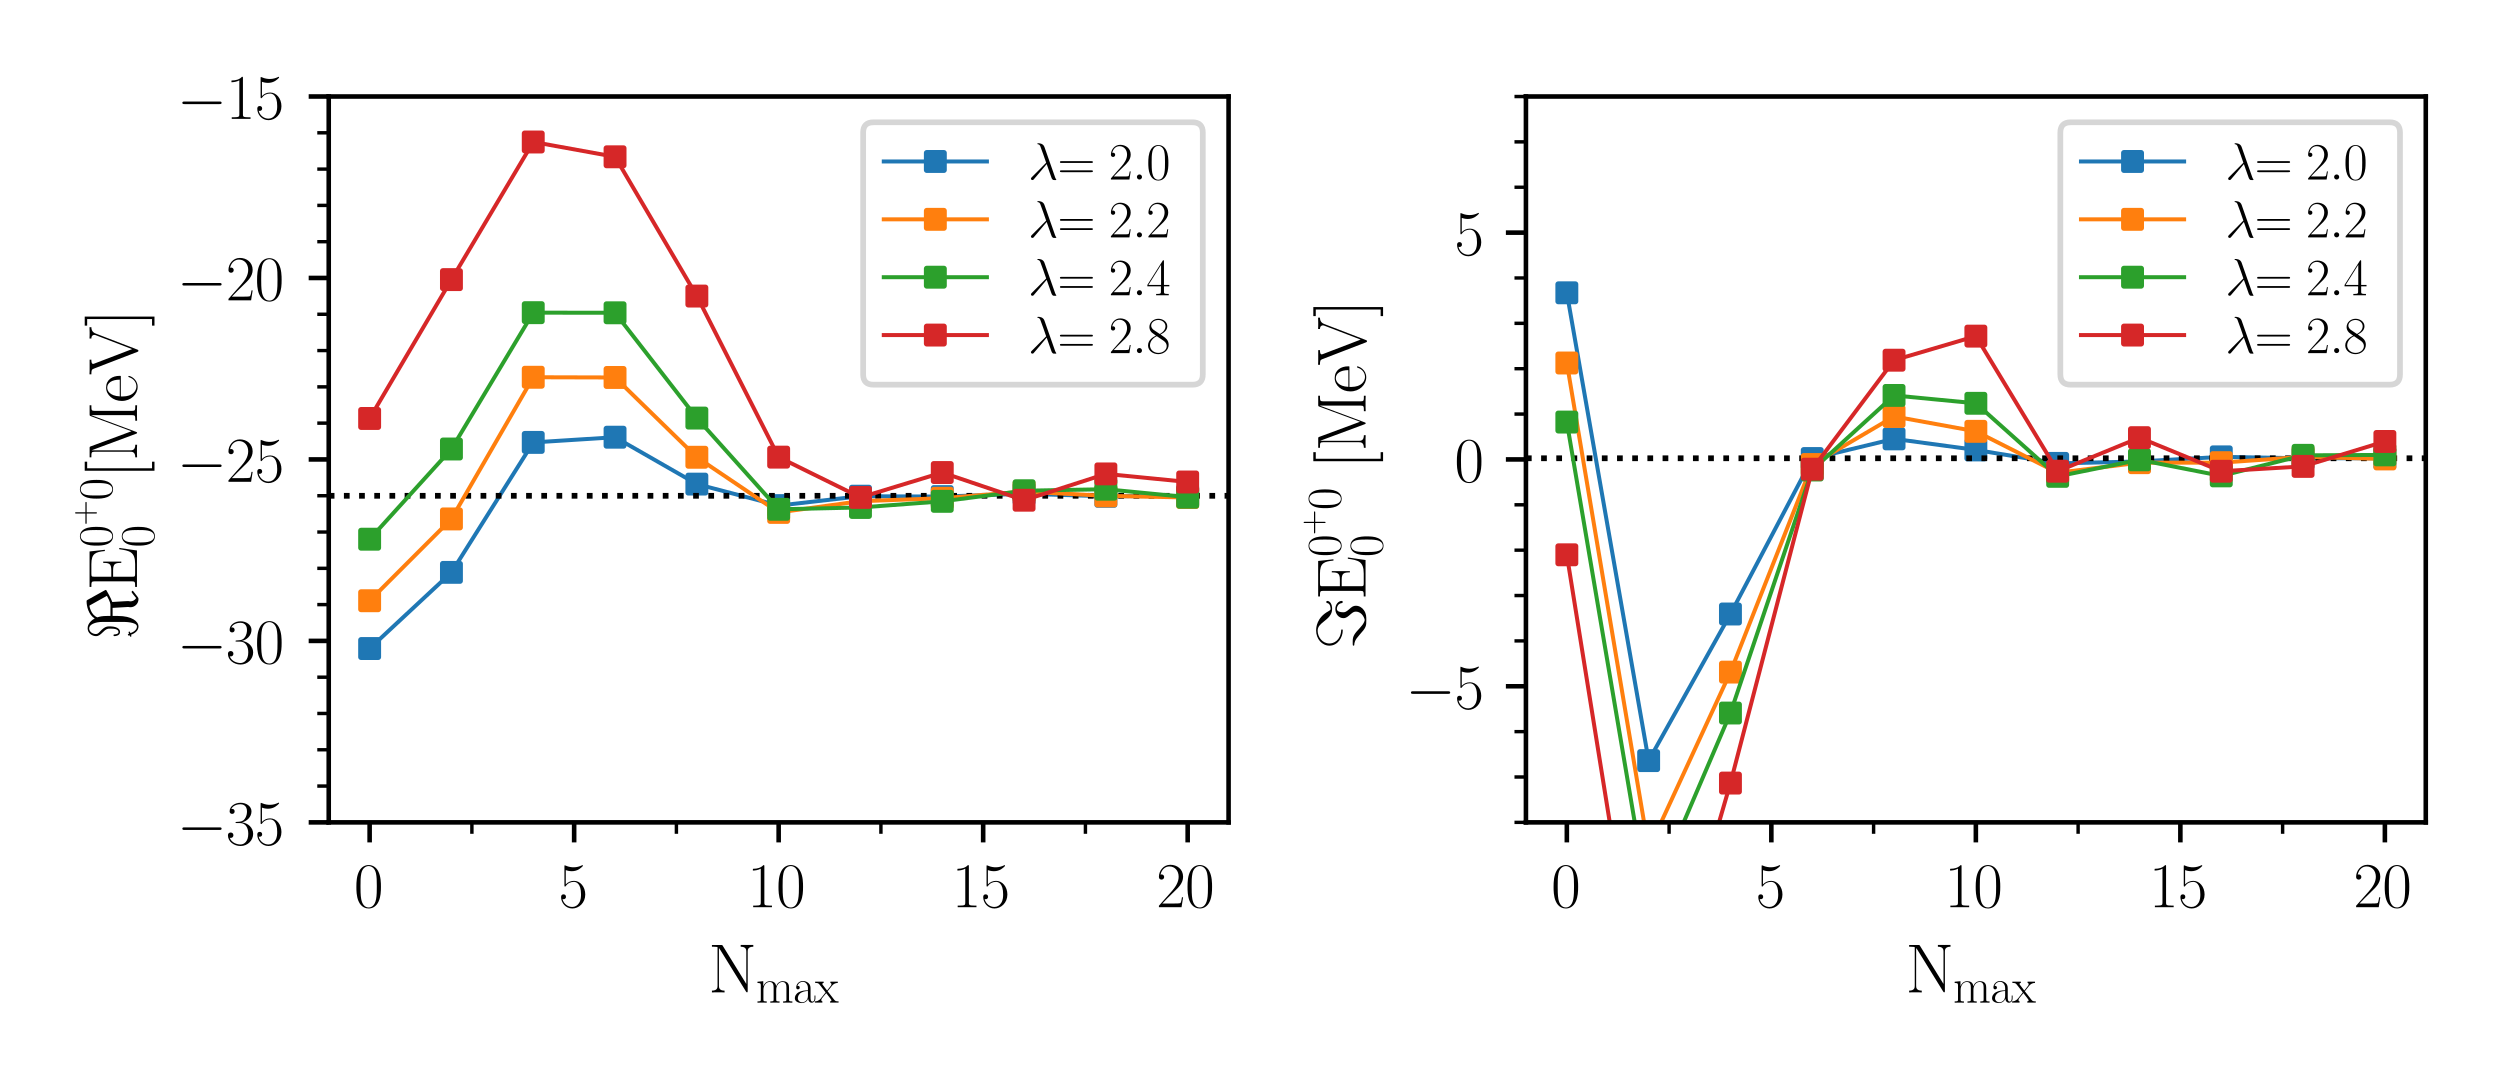 <?xml version="1.0" encoding="utf-8" standalone="no"?>
<!DOCTYPE svg PUBLIC "-//W3C//DTD SVG 1.1//EN"
  "http://www.w3.org/Graphics/SVG/1.1/DTD/svg11.dtd">
<svg xmlns:xlink="http://www.w3.org/1999/xlink" width="436.32pt" height="188.64pt" viewBox="0 0 436.32 188.64" xmlns="http://www.w3.org/2000/svg" version="1.1">
 <defs>
  <style type="text/css">*{stroke-linejoin: round; stroke-linecap: butt}</style>
 </defs>
 <g id="figure_1">
  <g id="patch_1">
   <path d="M 0 188.64 
L 436.32 188.64 
L 436.32 0 
L 0 0 
z
" style="fill: #ffffff"/>
  </g>
  <g id="axes_1">
   <g id="patch_2">
    <path d="M 57.373 143.525 
L 214.422 143.525 
L 214.422 16.845 
L 57.373 16.845 
z
" style="fill: #ffffff"/>
   </g>
   <g id="matplotlib.axis_1">
    <g id="xtick_1">
     <g id="line2d_1">
      <defs>
       <path id="m070f3ebbb5" d="M 0 0 
L 0 3.5 
" style="stroke: #000000; stroke-width: 0.8"/>
      </defs>
      <g>
       <use xlink:href="#m070f3ebbb5" x="64.512" y="143.525" style="stroke: #000000; stroke-width: 0.8"/>
      </g>
     </g>
     <g id="text_1">
      <!-- $\mathdefault{0}$ -->
      <g transform="translate(61.772 158.333) scale(0.11 -0.11)">
       <defs>
        <path id="CMR17-30" d="M 2688 2025 
C 2688 2416 2682 3080 2413 3591 
C 2176 4039 1798 4198 1466 4198 
C 1158 4198 768 4058 525 3597 
C 269 3118 243 2524 243 2025 
C 243 1661 250 1106 448 619 
C 723 -39 1216 -128 1466 -128 
C 1760 -128 2208 -7 2470 600 
C 2662 1042 2688 1559 2688 2025 
z
M 1466 -26 
C 1056 -26 813 325 723 812 
C 653 1188 653 1738 653 2096 
C 653 2588 653 2997 736 3387 
C 858 3929 1216 4096 1466 4096 
C 1728 4096 2067 3923 2189 3400 
C 2272 3036 2278 2607 2278 2096 
C 2278 1680 2278 1169 2202 792 
C 2067 95 1690 -26 1466 -26 
z
" transform="scale(0.016)"/>
       </defs>
       <use xlink:href="#CMR17-30" transform="scale(0.996)"/>
      </g>
     </g>
    </g>
    <g id="xtick_2">
     <g id="line2d_2">
      <g>
       <use xlink:href="#m070f3ebbb5" x="100.205" y="143.525" style="stroke: #000000; stroke-width: 0.8"/>
      </g>
     </g>
     <g id="text_2">
      <!-- $\mathdefault{5}$ -->
      <g transform="translate(97.465 158.333) scale(0.11 -0.11)">
       <defs>
        <path id="CMR17-35" d="M 730 3692 
C 794 3666 1056 3584 1325 3584 
C 1920 3584 2246 3911 2432 4100 
C 2432 4157 2432 4192 2394 4192 
C 2387 4192 2374 4192 2323 4163 
C 2099 4058 1837 3973 1517 3973 
C 1325 3973 1037 3999 723 4139 
C 653 4171 640 4171 634 4171 
C 602 4171 595 4164 595 4037 
L 595 2203 
C 595 2089 595 2057 659 2057 
C 691 2057 704 2070 736 2114 
C 941 2401 1222 2522 1542 2522 
C 1766 2522 2246 2382 2246 1289 
C 2246 1085 2246 715 2054 421 
C 1894 159 1645 25 1370 25 
C 947 25 518 320 403 814 
C 429 807 480 795 506 795 
C 589 795 749 840 749 1038 
C 749 1210 627 1280 506 1280 
C 358 1280 262 1190 262 1011 
C 262 454 704 -128 1382 -128 
C 2042 -128 2669 440 2669 1264 
C 2669 2030 2170 2624 1549 2624 
C 1222 2624 947 2503 730 2274 
L 730 3692 
z
" transform="scale(0.016)"/>
       </defs>
       <use xlink:href="#CMR17-35" transform="scale(0.996)"/>
      </g>
     </g>
    </g>
    <g id="xtick_3">
     <g id="line2d_3">
      <g>
       <use xlink:href="#m070f3ebbb5" x="135.897" y="143.525" style="stroke: #000000; stroke-width: 0.8"/>
      </g>
     </g>
     <g id="text_3">
      <!-- $\mathdefault{10}$ -->
      <g transform="translate(130.418 158.333) scale(0.11 -0.11)">
       <defs>
        <path id="CMR17-31" d="M 1702 4058 
C 1702 4192 1696 4192 1606 4192 
C 1357 3916 979 3827 621 3827 
C 602 3827 570 3827 563 3808 
C 557 3795 557 3782 557 3648 
C 755 3648 1088 3686 1344 3839 
L 1344 461 
C 1344 236 1331 160 781 160 
L 589 160 
L 589 0 
C 896 0 1216 0 1523 0 
C 1830 0 2150 0 2458 0 
L 2458 160 
L 2266 160 
C 1715 160 1702 230 1702 458 
L 1702 4058 
z
" transform="scale(0.016)"/>
       </defs>
       <use xlink:href="#CMR17-31" transform="scale(0.996)"/>
       <use xlink:href="#CMR17-30" transform="translate(45.69 0) scale(0.996)"/>
      </g>
     </g>
    </g>
    <g id="xtick_4">
     <g id="line2d_4">
      <g>
       <use xlink:href="#m070f3ebbb5" x="171.59" y="143.525" style="stroke: #000000; stroke-width: 0.8"/>
      </g>
     </g>
     <g id="text_4">
      <!-- $\mathdefault{15}$ -->
      <g transform="translate(166.111 158.333) scale(0.11 -0.11)">
       <use xlink:href="#CMR17-31" transform="scale(0.996)"/>
       <use xlink:href="#CMR17-35" transform="translate(45.69 0) scale(0.996)"/>
      </g>
     </g>
    </g>
    <g id="xtick_5">
     <g id="line2d_5">
      <g>
       <use xlink:href="#m070f3ebbb5" x="207.283" y="143.525" style="stroke: #000000; stroke-width: 0.8"/>
      </g>
     </g>
     <g id="text_5">
      <!-- $\mathdefault{20}$ -->
      <g transform="translate(201.804 158.333) scale(0.11 -0.11)">
       <defs>
        <path id="CMR17-32" d="M 2669 989 
L 2554 989 
C 2490 536 2438 459 2413 420 
C 2381 369 1920 369 1830 369 
L 602 369 
C 832 619 1280 1072 1824 1597 
C 2214 1967 2669 2402 2669 3035 
C 2669 3790 2067 4224 1395 4224 
C 691 4224 262 3604 262 3030 
C 262 2780 448 2748 525 2748 
C 589 2748 781 2787 781 3010 
C 781 3207 614 3264 525 3264 
C 486 3264 448 3258 422 3245 
C 544 3790 915 4058 1306 4058 
C 1862 4058 2227 3617 2227 3035 
C 2227 2479 1901 2000 1536 1584 
L 262 146 
L 262 0 
L 2515 0 
L 2669 989 
z
" transform="scale(0.016)"/>
       </defs>
       <use xlink:href="#CMR17-32" transform="scale(0.996)"/>
       <use xlink:href="#CMR17-30" transform="translate(45.69 0) scale(0.996)"/>
      </g>
     </g>
    </g>
    <g id="xtick_6">
     <g id="line2d_6">
      <defs>
       <path id="m661b214cdd" d="M 0 0 
L 0 2 
" style="stroke: #000000; stroke-width: 0.6"/>
      </defs>
      <g>
       <use xlink:href="#m661b214cdd" x="82.358" y="143.525" style="stroke: #000000; stroke-width: 0.6"/>
      </g>
     </g>
    </g>
    <g id="xtick_7">
     <g id="line2d_7">
      <g>
       <use xlink:href="#m661b214cdd" x="118.051" y="143.525" style="stroke: #000000; stroke-width: 0.6"/>
      </g>
     </g>
    </g>
    <g id="xtick_8">
     <g id="line2d_8">
      <g>
       <use xlink:href="#m661b214cdd" x="153.744" y="143.525" style="stroke: #000000; stroke-width: 0.6"/>
      </g>
     </g>
    </g>
    <g id="xtick_9">
     <g id="line2d_9">
      <g>
       <use xlink:href="#m661b214cdd" x="189.437" y="143.525" style="stroke: #000000; stroke-width: 0.6"/>
      </g>
     </g>
    </g>
    <g id="text_6">
     <!-- $\mathrm{ N_{max}}$ -->
     <g transform="translate(123.629 173.185) scale(0.12 -0.12)">
      <defs>
       <path id="CMR17-4e" d="M 1312 4250 
C 1267 4320 1261 4320 1139 4320 
L 326 4320 
L 326 4160 
L 448 4160 
C 704 4160 819 4129 838 4122 
L 838 610 
C 838 451 838 153 326 153 
L 326 -13 
C 474 0 742 0 902 0 
C 1062 0 1331 0 1478 -13 
L 1478 153 
C 966 153 966 451 966 610 
L 966 4033 
C 1011 3995 1011 3982 1056 3919 
L 3430 76 
C 3475 0 3494 0 3526 0 
C 3590 0 3590 19 3590 139 
L 3590 3705 
C 3590 3863 3590 4160 4102 4160 
L 4102 4326 
C 3955 4320 3686 4320 3526 4320 
C 3366 4320 3098 4320 2950 4326 
L 2950 4160 
C 3462 4160 3462 3862 3462 3703 
L 3462 763 
L 1312 4250 
z
" transform="scale(0.016)"/>
       <path id="CMR17-6d" d="M 4326 1933 
C 4326 2252 4269 2790 3507 2790 
C 3072 2790 2771 2496 2656 2151 
L 2650 2151 
C 2573 2676 2195 2790 1837 2790 
C 1331 2790 1069 2400 973 2144 
L 966 2144 
L 966 2790 
L 211 2720 
L 211 2554 
C 589 2554 646 2515 646 2208 
L 646 428 
C 646 184 621 153 211 153 
L 211 -13 
C 365 0 646 0 813 0 
C 979 0 1267 0 1421 -13 
L 1421 153 
C 1011 153 986 178 986 428 
L 986 1658 
C 986 2247 1344 2688 1792 2688 
C 2266 2688 2317 2266 2317 1958 
L 2317 428 
C 2317 184 2291 153 1882 153 
L 1882 -13 
C 2035 0 2317 0 2483 0 
C 2650 0 2938 0 3091 -13 
L 3091 153 
C 2682 153 2656 178 2656 428 
L 2656 1658 
C 2656 2247 3014 2688 3462 2688 
C 3936 2688 3987 2266 3987 1958 
L 3987 428 
C 3987 184 3962 153 3552 153 
L 3552 -13 
C 3706 0 3987 0 4154 0 
C 4320 0 4608 0 4762 -13 
L 4762 153 
C 4352 153 4326 178 4326 428 
L 4326 1933 
z
" transform="scale(0.016)"/>
       <path id="CMR17-61" d="M 2304 1653 
C 2304 2072 2304 2294 2035 2543 
C 1798 2752 1523 2816 1306 2816 
C 800 2816 435 2407 435 1971 
C 435 1728 627 1728 666 1728 
C 749 1728 896 1778 896 1954 
C 896 2112 774 2181 666 2181 
C 640 2181 608 2174 589 2168 
C 723 2592 1069 2714 1293 2714 
C 1613 2714 1965 2429 1965 1885 
L 1965 1600 
C 1587 1600 1133 1549 774 1357 
C 371 1133 256 813 256 570 
C 256 77 832 -64 1171 -64 
C 1523 -64 1850 139 1990 511 
C 2003 233 2182 -18 2464 -18 
C 2598 -18 2938 70 2938 567 
L 2938 920 
L 2822 920 
L 2822 562 
C 2822 178 2650 128 2566 128 
C 2304 128 2304 458 2304 738 
L 2304 1653 
z
M 1965 870 
C 1965 317 1568 38 1216 38 
C 896 38 646 275 646 570 
C 646 761 730 1100 1101 1305 
C 1408 1478 1760 1504 1965 1504 
L 1965 870 
z
" transform="scale(0.016)"/>
       <path id="CMR17-78" d="M 1664 1477 
C 1856 1726 2074 2006 2253 2216 
C 2464 2458 2707 2560 2989 2560 
L 2989 2726 
C 2880 2726 2656 2726 2541 2726 
C 2368 2726 2170 2726 2022 2732 
L 2022 2566 
C 2112 2553 2163 2489 2163 2400 
C 2163 2285 2099 2215 2067 2171 
L 1594 1573 
L 1030 2306 
C 973 2376 973 2388 973 2420 
C 973 2497 1037 2560 1146 2560 
L 1146 2732 
C 992 2726 717 2726 557 2726 
C 384 2726 179 2726 38 2732 
L 38 2560 
C 384 2560 461 2534 614 2343 
L 1350 1395 
C 1363 1382 1395 1344 1395 1325 
C 1395 1299 838 619 768 530 
C 480 185 179 160 6 160 
L 6 0 
C 115 0 339 0 454 0 
C 582 0 864 0 979 -6 
L 979 160 
C 941 166 838 179 838 325 
C 838 440 890 510 947 586 
L 1478 1236 
L 2035 512 
C 2086 442 2163 346 2163 301 
C 2163 211 2086 160 1984 160 
L 1984 -6 
C 2138 0 2413 0 2573 0 
C 2746 0 2950 0 3091 -6 
L 3091 160 
C 2771 160 2675 172 2522 370 
L 1664 1477 
z
" transform="scale(0.016)"/>
      </defs>
      <use xlink:href="#CMR17-4e" transform="scale(0.996)"/>
      <use xlink:href="#CMR17-6d" transform="translate(69.072 -14.944) scale(0.697)"/>
      <use xlink:href="#CMR17-61" transform="translate(122.916 -14.944) scale(0.697)"/>
      <use xlink:href="#CMR17-78" transform="translate(154.899 -14.944) scale(0.697)"/>
     </g>
    </g>
   </g>
   <g id="matplotlib.axis_2">
    <g id="ytick_1">
     <g id="line2d_10">
      <defs>
       <path id="md65570c447" d="M 0 0 
L -3.5 0 
" style="stroke: #000000; stroke-width: 0.8"/>
      </defs>
      <g>
       <use xlink:href="#md65570c447" x="57.373" y="143.525" style="stroke: #000000; stroke-width: 0.8"/>
      </g>
     </g>
     <g id="text_7">
      <!-- $\mathdefault{−35}$ -->
      <g transform="translate(30.891 147.429) scale(0.11 -0.11)">
       <defs>
        <path id="CMSY10-0" d="M 4218 1472 
C 4326 1472 4442 1472 4442 1600 
C 4442 1728 4326 1728 4218 1728 
L 755 1728 
C 646 1728 531 1728 531 1600 
C 531 1472 646 1472 755 1472 
L 4218 1472 
z
" transform="scale(0.016)"/>
        <path id="CMR17-33" d="M 1414 2157 
C 1984 2157 2234 1662 2234 1090 
C 2234 320 1824 25 1453 25 
C 1114 25 563 194 390 693 
C 422 680 454 680 486 680 
C 640 680 755 782 755 948 
C 755 1133 614 1216 486 1216 
C 378 1216 211 1165 211 926 
C 211 335 787 -128 1466 -128 
C 2176 -128 2720 430 2720 1085 
C 2720 1707 2208 2157 1600 2227 
C 2086 2328 2554 2756 2554 3329 
C 2554 3820 2048 4179 1472 4179 
C 890 4179 378 3829 378 3329 
C 378 3110 544 3072 627 3072 
C 762 3072 877 3155 877 3321 
C 877 3486 762 3569 627 3569 
C 602 3569 570 3569 544 3557 
C 730 3959 1235 4032 1459 4032 
C 1683 4032 2106 3925 2106 3320 
C 2106 3143 2080 2828 1862 2550 
C 1670 2304 1453 2304 1242 2284 
C 1210 2284 1062 2269 1037 2269 
C 992 2263 966 2257 966 2208 
C 966 2163 973 2157 1101 2157 
L 1414 2157 
z
" transform="scale(0.016)"/>
       </defs>
       <use xlink:href="#CMSY10-0" transform="scale(0.996)"/>
       <use xlink:href="#CMR17-33" transform="translate(77.487 0) scale(0.996)"/>
       <use xlink:href="#CMR17-35" transform="translate(123.178 0) scale(0.996)"/>
      </g>
     </g>
    </g>
    <g id="ytick_2">
     <g id="line2d_11">
      <g>
       <use xlink:href="#md65570c447" x="57.373" y="111.855" style="stroke: #000000; stroke-width: 0.8"/>
      </g>
     </g>
     <g id="text_8">
      <!-- $\mathdefault{−30}$ -->
      <g transform="translate(30.891 115.759) scale(0.11 -0.11)">
       <use xlink:href="#CMSY10-0" transform="scale(0.996)"/>
       <use xlink:href="#CMR17-33" transform="translate(77.487 0) scale(0.996)"/>
       <use xlink:href="#CMR17-30" transform="translate(123.178 0) scale(0.996)"/>
      </g>
     </g>
    </g>
    <g id="ytick_3">
     <g id="line2d_12">
      <g>
       <use xlink:href="#md65570c447" x="57.373" y="80.185" style="stroke: #000000; stroke-width: 0.8"/>
      </g>
     </g>
     <g id="text_9">
      <!-- $\mathdefault{−25}$ -->
      <g transform="translate(30.891 84.089) scale(0.11 -0.11)">
       <use xlink:href="#CMSY10-0" transform="scale(0.996)"/>
       <use xlink:href="#CMR17-32" transform="translate(77.487 0) scale(0.996)"/>
       <use xlink:href="#CMR17-35" transform="translate(123.178 0) scale(0.996)"/>
      </g>
     </g>
    </g>
    <g id="ytick_4">
     <g id="line2d_13">
      <g>
       <use xlink:href="#md65570c447" x="57.373" y="48.515" style="stroke: #000000; stroke-width: 0.8"/>
      </g>
     </g>
     <g id="text_10">
      <!-- $\mathdefault{−20}$ -->
      <g transform="translate(30.891 52.419) scale(0.11 -0.11)">
       <use xlink:href="#CMSY10-0" transform="scale(0.996)"/>
       <use xlink:href="#CMR17-32" transform="translate(77.487 0) scale(0.996)"/>
       <use xlink:href="#CMR17-30" transform="translate(123.178 0) scale(0.996)"/>
      </g>
     </g>
    </g>
    <g id="ytick_5">
     <g id="line2d_14">
      <g>
       <use xlink:href="#md65570c447" x="57.373" y="16.845" style="stroke: #000000; stroke-width: 0.8"/>
      </g>
     </g>
     <g id="text_11">
      <!-- $\mathdefault{−15}$ -->
      <g transform="translate(30.891 20.749) scale(0.11 -0.11)">
       <use xlink:href="#CMSY10-0" transform="scale(0.996)"/>
       <use xlink:href="#CMR17-31" transform="translate(77.487 0) scale(0.996)"/>
       <use xlink:href="#CMR17-35" transform="translate(123.178 0) scale(0.996)"/>
      </g>
     </g>
    </g>
    <g id="ytick_6">
     <g id="line2d_15">
      <defs>
       <path id="m3f392d51e0" d="M 0 0 
L -2 0 
" style="stroke: #000000; stroke-width: 0.6"/>
      </defs>
      <g>
       <use xlink:href="#m3f392d51e0" x="57.373" y="137.191" style="stroke: #000000; stroke-width: 0.6"/>
      </g>
     </g>
    </g>
    <g id="ytick_7">
     <g id="line2d_16">
      <g>
       <use xlink:href="#m3f392d51e0" x="57.373" y="130.857" style="stroke: #000000; stroke-width: 0.6"/>
      </g>
     </g>
    </g>
    <g id="ytick_8">
     <g id="line2d_17">
      <g>
       <use xlink:href="#m3f392d51e0" x="57.373" y="124.523" style="stroke: #000000; stroke-width: 0.6"/>
      </g>
     </g>
    </g>
    <g id="ytick_9">
     <g id="line2d_18">
      <g>
       <use xlink:href="#m3f392d51e0" x="57.373" y="118.189" style="stroke: #000000; stroke-width: 0.6"/>
      </g>
     </g>
    </g>
    <g id="ytick_10">
     <g id="line2d_19">
      <g>
       <use xlink:href="#m3f392d51e0" x="57.373" y="105.521" style="stroke: #000000; stroke-width: 0.6"/>
      </g>
     </g>
    </g>
    <g id="ytick_11">
     <g id="line2d_20">
      <g>
       <use xlink:href="#m3f392d51e0" x="57.373" y="99.187" style="stroke: #000000; stroke-width: 0.6"/>
      </g>
     </g>
    </g>
    <g id="ytick_12">
     <g id="line2d_21">
      <g>
       <use xlink:href="#m3f392d51e0" x="57.373" y="92.853" style="stroke: #000000; stroke-width: 0.6"/>
      </g>
     </g>
    </g>
    <g id="ytick_13">
     <g id="line2d_22">
      <g>
       <use xlink:href="#m3f392d51e0" x="57.373" y="86.519" style="stroke: #000000; stroke-width: 0.6"/>
      </g>
     </g>
    </g>
    <g id="ytick_14">
     <g id="line2d_23">
      <g>
       <use xlink:href="#m3f392d51e0" x="57.373" y="73.851" style="stroke: #000000; stroke-width: 0.6"/>
      </g>
     </g>
    </g>
    <g id="ytick_15">
     <g id="line2d_24">
      <g>
       <use xlink:href="#m3f392d51e0" x="57.373" y="67.517" style="stroke: #000000; stroke-width: 0.6"/>
      </g>
     </g>
    </g>
    <g id="ytick_16">
     <g id="line2d_25">
      <g>
       <use xlink:href="#m3f392d51e0" x="57.373" y="61.183" style="stroke: #000000; stroke-width: 0.6"/>
      </g>
     </g>
    </g>
    <g id="ytick_17">
     <g id="line2d_26">
      <g>
       <use xlink:href="#m3f392d51e0" x="57.373" y="54.849" style="stroke: #000000; stroke-width: 0.6"/>
      </g>
     </g>
    </g>
    <g id="ytick_18">
     <g id="line2d_27">
      <g>
       <use xlink:href="#m3f392d51e0" x="57.373" y="42.181" style="stroke: #000000; stroke-width: 0.6"/>
      </g>
     </g>
    </g>
    <g id="ytick_19">
     <g id="line2d_28">
      <g>
       <use xlink:href="#m3f392d51e0" x="57.373" y="35.847" style="stroke: #000000; stroke-width: 0.6"/>
      </g>
     </g>
    </g>
    <g id="ytick_20">
     <g id="line2d_29">
      <g>
       <use xlink:href="#m3f392d51e0" x="57.373" y="29.513" style="stroke: #000000; stroke-width: 0.6"/>
      </g>
     </g>
    </g>
    <g id="ytick_21">
     <g id="line2d_30">
      <g>
       <use xlink:href="#m3f392d51e0" x="57.373" y="23.179" style="stroke: #000000; stroke-width: 0.6"/>
      </g>
     </g>
    </g>
    <g id="text_12">
     <!-- $\mathrm{\Re}$$\mathrm{E^{0^{+}0}_{0}}$$[\SI[]{}{\mega\eV}]$ -->
     <g transform="translate(23.902 111.697) rotate(-90) scale(0.12 -0.12)">
      <defs>
       <path id="CMSY10-3c" d="M 3667 4500 
C 3615 4590 3609 4596 3519 4596 
C 3078 4596 2296 4413 1963 3855 
C 1867 4039 1554 4502 1068 4502 
C 633 4502 352 4099 352 3734 
C 352 3491 500 3331 679 3145 
C 1038 2787 1038 2684 1038 2448 
C 1038 2070 1000 1686 724 1686 
C 550 1686 518 1923 512 2038 
C 512 2089 505 2140 429 2140 
C 352 2140 352 2070 352 2044 
C 352 1929 410 1545 724 1545 
C 1243 1545 1243 2364 1243 2512 
C 1243 2704 1230 2947 794 3350 
C 615 3510 544 3606 544 3747 
C 544 4022 729 4361 1062 4361 
C 1394 4361 1650 3863 1650 3116 
L 1650 1233 
C 1650 1176 1650 1 1234 1 
C 998 1 762 197 627 598 
C 647 598 775 642 775 700 
C 775 738 724 769 704 769 
C 678 769 595 738 569 726 
C 563 764 530 833 485 833 
C 447 833 402 782 402 750 
C 402 726 415 687 427 668 
C 389 662 293 623 293 573 
C 293 541 331 503 363 503 
C 382 503 459 528 478 541 
C 683 -13 1010 -140 1234 -140 
C 1688 -140 2194 446 2194 1752 
L 2194 2222 
L 2931 2222 
L 3014 801 
C 3014 757 2989 713 2989 591 
C 2989 210 3303 -140 3731 -140 
C 3814 -140 3827 -140 3949 -50 
L 4410 308 
C 4486 372 4493 379 4493 404 
C 4493 455 4390 494 4371 494 
C 4339 494 4109 308 3821 71 
C 3603 211 3526 420 3526 592 
C 3526 713 3552 732 3552 801 
C 3552 986 3520 1316 3514 1513 
C 3501 1643 3475 2162 3469 2253 
C 3827 2369 4525 2785 4538 2791 
C 4557 2810 4570 2824 4570 2856 
C 4570 2869 4531 2946 4525 2952 
L 3667 4500 
z
M 4030 2743 
C 3442 2420 3307 2420 3122 2420 
L 2194 2420 
L 2194 2730 
C 2194 3167 2136 3412 2066 3609 
C 2290 4223 3115 4338 3122 4338 
C 3134 4338 3173 4274 3179 4268 
L 4030 2743 
z
" transform="scale(0.016)"/>
       <path id="CMR17-45" d="M 3885 1615 
L 3770 1615 
C 3629 676 3546 166 2419 166 
L 1530 166 
C 1274 166 1261 197 1261 414 
L 1261 2176 
L 1862 2176 
C 2464 2176 2522 1960 2522 1430 
L 2637 1430 
L 2637 3081 
L 2522 3081 
C 2522 2557 2464 2342 1862 2342 
L 1261 2342 
L 1261 3913 
C 1261 4128 1274 4160 1530 4160 
L 2406 4160 
C 3398 4160 3514 3769 3603 2929 
L 3718 2929 
L 3565 4325 
L 326 4325 
L 326 4160 
C 768 4160 838 4160 838 3874 
L 838 451 
C 838 166 768 166 326 166 
L 326 0 
L 3654 0 
L 3885 1615 
z
" transform="scale(0.016)"/>
       <path id="CMR17-2b" d="M 2413 1472 
L 4109 1472 
C 4198 1472 4307 1472 4307 1580 
C 4307 1695 4205 1695 4109 1695 
L 2413 1695 
L 2413 3386 
C 2413 3475 2413 3584 2304 3584 
C 2189 3584 2189 3482 2189 3386 
L 2189 1695 
L 493 1695 
C 403 1695 294 1695 294 1587 
C 294 1472 397 1472 493 1472 
L 2189 1472 
L 2189 -218 
C 2189 -307 2189 -416 2298 -416 
C 2413 -416 2413 -314 2413 -218 
L 2413 1472 
z
" transform="scale(0.016)"/>
       <path id="CMR17-5b" d="M 1504 -1600 
L 1504 -1377 
L 902 -1377 
L 902 4544 
L 1504 4544 
L 1504 4767 
L 678 4767 
L 678 -1600 
L 1504 -1600 
z
" transform="scale(0.016)"/>
       <path id="CMR17-4d" d="M 1338 4224 
C 1299 4320 1293 4320 1158 4320 
L 339 4320 
L 339 4160 
C 781 4160 851 4160 851 3875 
L 851 610 
C 851 451 851 153 339 153 
L 339 -13 
C 486 0 755 0 915 0 
C 1075 0 1344 0 1491 -13 
L 1491 153 
C 979 153 979 451 979 610 
L 979 4135 
L 986 4135 
L 2490 89 
C 2515 25 2528 -13 2579 -13 
C 2630 -13 2643 25 2669 89 
L 4186 4166 
L 4192 4166 
L 4192 438 
C 4192 153 4122 153 3680 153 
L 3680 -13 
C 3853 0 4198 0 4384 0 
C 4570 0 4922 0 5094 -13 
L 5094 153 
C 4653 153 4582 153 4582 438 
L 4582 3875 
C 4582 4160 4653 4160 5094 4160 
L 5094 4320 
L 4282 4320 
C 4147 4320 4141 4314 4102 4218 
L 2720 502 
L 1338 4224 
z
" transform="scale(0.016)"/>
       <path id="CMR17-65" d="M 2438 1472 
C 2464 1498 2464 1511 2464 1576 
C 2464 2238 2118 2816 1389 2816 
C 710 2816 173 2169 173 1383 
C 173 551 781 -64 1459 -64 
C 2176 -64 2458 607 2458 740 
C 2458 784 2419 784 2406 784 
C 2362 784 2355 771 2330 696 
C 2189 265 1837 51 1504 51 
C 1229 51 954 203 781 480 
C 582 803 582 1176 582 1472 
L 2438 1472 
z
M 589 1568 
C 634 2505 1126 2714 1382 2714 
C 1818 2714 2112 2297 2118 1568 
L 589 1568 
z
" transform="scale(0.016)"/>
       <path id="CMR17-56" d="M 3776 3745 
C 3834 3886 3936 4160 4365 4160 
L 4365 4332 
C 4218 4319 4051 4319 3891 4319 
C 3738 4319 3475 4319 3328 4332 
L 3328 4160 
C 3648 4160 3661 3936 3661 3898 
C 3661 3827 3642 3783 3622 3732 
L 2362 446 
L 1043 3886 
C 1024 3931 1011 3963 1011 3994 
C 1011 4160 1267 4160 1402 4160 
L 1402 4319 
C 1197 4319 896 4319 685 4319 
C 518 4319 218 4319 64 4332 
L 64 4160 
C 435 4160 506 4135 582 3931 
L 2106 -26 
C 2138 -115 2144 -128 2214 -128 
C 2285 -128 2291 -115 2323 -26 
L 3776 3745 
z
" transform="scale(0.016)"/>
       <path id="CMR17-5d" d="M 915 4767 
L 90 4767 
L 90 4544 
L 691 4544 
L 691 -1377 
L 90 -1377 
L 90 -1600 
L 915 -1600 
L 915 4767 
z
" transform="scale(0.016)"/>
      </defs>
      <use xlink:href="#CMSY10-3c" transform="scale(0.996)"/>
      <use xlink:href="#CMR17-45" transform="translate(71.953 0) scale(0.996)"/>
      <use xlink:href="#CMR17-30" transform="translate(134.539 36.154) scale(0.697)"/>
      <use xlink:href="#CMR17-2b" transform="translate(166.522 61.461) scale(0.498)"/>
      <use xlink:href="#CMR17-30" transform="translate(202.878 36.154) scale(0.697)"/>
      <use xlink:href="#CMR17-30" transform="translate(134.539 -24.74) scale(0.697)"/>
      <use xlink:href="#CMR17-5b" transform="translate(235.359 0) scale(0.996)"/>
      <use xlink:href="#CMR17-4d" transform="translate(260.23 0) scale(0.996)"/>
      <use xlink:href="#CMR17-65" transform="translate(344.917 0) scale(0.996)"/>
      <use xlink:href="#CMR17-56" transform="translate(385.403 0) scale(0.996)"/>
      <use xlink:href="#CMR17-5d" transform="translate(455.776 0) scale(0.996)"/>
     </g>
    </g>
   </g>
   <g id="line2d_31">
    <path d="M 64.512 113.187 
L 78.789 99.894 
L 93.066 77.215 
L 107.343 76.307 
L 121.62 84.489 
L 135.897 88.236 
L 150.175 86.601 
L 164.452 86.666 
L 178.729 86.175 
L 193.006 86.617 
L 207.283 86.536 
" clip-path="url(#p78c0f5fe01)" style="fill: none; stroke: #1f77b4; stroke-width: 0.7; stroke-linecap: square"/>
    <defs>
     <path id="ma36edeb4a6" d="M -1.5 1.5 
L 1.5 1.5 
L 1.5 -1.5 
L -1.5 -1.5 
z
" style="stroke: #1f77b4; stroke-linejoin: miter"/>
    </defs>
    <g clip-path="url(#p78c0f5fe01)">
     <use xlink:href="#ma36edeb4a6" x="64.512" y="113.187" style="fill: #1f77b4; stroke: #1f77b4; stroke-linejoin: miter"/>
     <use xlink:href="#ma36edeb4a6" x="78.789" y="99.894" style="fill: #1f77b4; stroke: #1f77b4; stroke-linejoin: miter"/>
     <use xlink:href="#ma36edeb4a6" x="93.066" y="77.215" style="fill: #1f77b4; stroke: #1f77b4; stroke-linejoin: miter"/>
     <use xlink:href="#ma36edeb4a6" x="107.343" y="76.307" style="fill: #1f77b4; stroke: #1f77b4; stroke-linejoin: miter"/>
     <use xlink:href="#ma36edeb4a6" x="121.62" y="84.489" style="fill: #1f77b4; stroke: #1f77b4; stroke-linejoin: miter"/>
     <use xlink:href="#ma36edeb4a6" x="135.897" y="88.236" style="fill: #1f77b4; stroke: #1f77b4; stroke-linejoin: miter"/>
     <use xlink:href="#ma36edeb4a6" x="150.175" y="86.601" style="fill: #1f77b4; stroke: #1f77b4; stroke-linejoin: miter"/>
     <use xlink:href="#ma36edeb4a6" x="164.452" y="86.666" style="fill: #1f77b4; stroke: #1f77b4; stroke-linejoin: miter"/>
     <use xlink:href="#ma36edeb4a6" x="178.729" y="86.175" style="fill: #1f77b4; stroke: #1f77b4; stroke-linejoin: miter"/>
     <use xlink:href="#ma36edeb4a6" x="193.006" y="86.617" style="fill: #1f77b4; stroke: #1f77b4; stroke-linejoin: miter"/>
     <use xlink:href="#ma36edeb4a6" x="207.283" y="86.536" style="fill: #1f77b4; stroke: #1f77b4; stroke-linejoin: miter"/>
    </g>
   </g>
   <g id="line2d_32">
    <path d="M 57.373 86.536 
L 214.422 86.536 
" clip-path="url(#p78c0f5fe01)" style="fill: none; stroke-dasharray: 1,1.65; stroke-dashoffset: 0; stroke: #000000"/>
   </g>
   <g id="line2d_33">
    <path d="M 64.512 104.845 
L 78.789 90.564 
L 93.066 65.84 
L 107.343 65.88 
L 121.62 79.807 
L 135.897 89.43 
L 150.175 87.465 
L 164.452 86.958 
L 178.729 85.791 
L 193.006 86.545 
L 207.283 86.822 
" clip-path="url(#p78c0f5fe01)" style="fill: none; stroke: #ff7f0e; stroke-width: 0.7; stroke-linecap: square"/>
    <defs>
     <path id="m8b743068b5" d="M -1.5 1.5 
L 1.5 1.5 
L 1.5 -1.5 
L -1.5 -1.5 
z
" style="stroke: #ff7f0e; stroke-linejoin: miter"/>
    </defs>
    <g clip-path="url(#p78c0f5fe01)">
     <use xlink:href="#m8b743068b5" x="64.512" y="104.845" style="fill: #ff7f0e; stroke: #ff7f0e; stroke-linejoin: miter"/>
     <use xlink:href="#m8b743068b5" x="78.789" y="90.564" style="fill: #ff7f0e; stroke: #ff7f0e; stroke-linejoin: miter"/>
     <use xlink:href="#m8b743068b5" x="93.066" y="65.84" style="fill: #ff7f0e; stroke: #ff7f0e; stroke-linejoin: miter"/>
     <use xlink:href="#m8b743068b5" x="107.343" y="65.88" style="fill: #ff7f0e; stroke: #ff7f0e; stroke-linejoin: miter"/>
     <use xlink:href="#m8b743068b5" x="121.62" y="79.807" style="fill: #ff7f0e; stroke: #ff7f0e; stroke-linejoin: miter"/>
     <use xlink:href="#m8b743068b5" x="135.897" y="89.43" style="fill: #ff7f0e; stroke: #ff7f0e; stroke-linejoin: miter"/>
     <use xlink:href="#m8b743068b5" x="150.175" y="87.465" style="fill: #ff7f0e; stroke: #ff7f0e; stroke-linejoin: miter"/>
     <use xlink:href="#m8b743068b5" x="164.452" y="86.958" style="fill: #ff7f0e; stroke: #ff7f0e; stroke-linejoin: miter"/>
     <use xlink:href="#m8b743068b5" x="178.729" y="85.791" style="fill: #ff7f0e; stroke: #ff7f0e; stroke-linejoin: miter"/>
     <use xlink:href="#m8b743068b5" x="193.006" y="86.545" style="fill: #ff7f0e; stroke: #ff7f0e; stroke-linejoin: miter"/>
     <use xlink:href="#m8b743068b5" x="207.283" y="86.822" style="fill: #ff7f0e; stroke: #ff7f0e; stroke-linejoin: miter"/>
    </g>
   </g>
   <g id="line2d_34">
    <path d="M 64.512 94.109 
L 78.789 78.365 
L 93.066 54.566 
L 107.343 54.589 
L 121.62 72.967 
L 135.897 88.887 
L 150.175 88.565 
L 164.452 87.496 
L 178.729 85.649 
L 193.006 85.381 
L 207.283 86.776 
" clip-path="url(#p78c0f5fe01)" style="fill: none; stroke: #2ca02c; stroke-width: 0.7; stroke-linecap: square"/>
    <defs>
     <path id="m8872358c82" d="M -1.5 1.5 
L 1.5 1.5 
L 1.5 -1.5 
L -1.5 -1.5 
z
" style="stroke: #2ca02c; stroke-linejoin: miter"/>
    </defs>
    <g clip-path="url(#p78c0f5fe01)">
     <use xlink:href="#m8872358c82" x="64.512" y="94.109" style="fill: #2ca02c; stroke: #2ca02c; stroke-linejoin: miter"/>
     <use xlink:href="#m8872358c82" x="78.789" y="78.365" style="fill: #2ca02c; stroke: #2ca02c; stroke-linejoin: miter"/>
     <use xlink:href="#m8872358c82" x="93.066" y="54.566" style="fill: #2ca02c; stroke: #2ca02c; stroke-linejoin: miter"/>
     <use xlink:href="#m8872358c82" x="107.343" y="54.589" style="fill: #2ca02c; stroke: #2ca02c; stroke-linejoin: miter"/>
     <use xlink:href="#m8872358c82" x="121.62" y="72.967" style="fill: #2ca02c; stroke: #2ca02c; stroke-linejoin: miter"/>
     <use xlink:href="#m8872358c82" x="135.897" y="88.887" style="fill: #2ca02c; stroke: #2ca02c; stroke-linejoin: miter"/>
     <use xlink:href="#m8872358c82" x="150.175" y="88.565" style="fill: #2ca02c; stroke: #2ca02c; stroke-linejoin: miter"/>
     <use xlink:href="#m8872358c82" x="164.452" y="87.496" style="fill: #2ca02c; stroke: #2ca02c; stroke-linejoin: miter"/>
     <use xlink:href="#m8872358c82" x="178.729" y="85.649" style="fill: #2ca02c; stroke: #2ca02c; stroke-linejoin: miter"/>
     <use xlink:href="#m8872358c82" x="193.006" y="85.381" style="fill: #2ca02c; stroke: #2ca02c; stroke-linejoin: miter"/>
     <use xlink:href="#m8872358c82" x="207.283" y="86.776" style="fill: #2ca02c; stroke: #2ca02c; stroke-linejoin: miter"/>
    </g>
   </g>
   <g id="line2d_35">
    <path d="M 64.512 73.034 
L 78.789 48.802 
L 93.066 24.779 
L 107.343 27.366 
L 121.62 51.669 
L 135.897 79.783 
L 150.175 86.811 
L 164.452 82.47 
L 178.729 87.306 
L 193.006 82.707 
L 207.283 84.12 
" clip-path="url(#p78c0f5fe01)" style="fill: none; stroke: #d62728; stroke-width: 0.7; stroke-linecap: square"/>
    <defs>
     <path id="md2768ffd0d" d="M -1.5 1.5 
L 1.5 1.5 
L 1.5 -1.5 
L -1.5 -1.5 
z
" style="stroke: #d62728; stroke-linejoin: miter"/>
    </defs>
    <g clip-path="url(#p78c0f5fe01)">
     <use xlink:href="#md2768ffd0d" x="64.512" y="73.034" style="fill: #d62728; stroke: #d62728; stroke-linejoin: miter"/>
     <use xlink:href="#md2768ffd0d" x="78.789" y="48.802" style="fill: #d62728; stroke: #d62728; stroke-linejoin: miter"/>
     <use xlink:href="#md2768ffd0d" x="93.066" y="24.779" style="fill: #d62728; stroke: #d62728; stroke-linejoin: miter"/>
     <use xlink:href="#md2768ffd0d" x="107.343" y="27.366" style="fill: #d62728; stroke: #d62728; stroke-linejoin: miter"/>
     <use xlink:href="#md2768ffd0d" x="121.62" y="51.669" style="fill: #d62728; stroke: #d62728; stroke-linejoin: miter"/>
     <use xlink:href="#md2768ffd0d" x="135.897" y="79.783" style="fill: #d62728; stroke: #d62728; stroke-linejoin: miter"/>
     <use xlink:href="#md2768ffd0d" x="150.175" y="86.811" style="fill: #d62728; stroke: #d62728; stroke-linejoin: miter"/>
     <use xlink:href="#md2768ffd0d" x="164.452" y="82.47" style="fill: #d62728; stroke: #d62728; stroke-linejoin: miter"/>
     <use xlink:href="#md2768ffd0d" x="178.729" y="87.306" style="fill: #d62728; stroke: #d62728; stroke-linejoin: miter"/>
     <use xlink:href="#md2768ffd0d" x="193.006" y="82.707" style="fill: #d62728; stroke: #d62728; stroke-linejoin: miter"/>
     <use xlink:href="#md2768ffd0d" x="207.283" y="84.12" style="fill: #d62728; stroke: #d62728; stroke-linejoin: miter"/>
    </g>
   </g>
   <g id="patch_3">
    <path d="M 57.373 143.525 
L 57.373 16.845 
" style="fill: none; stroke: #000000; stroke-width: 0.8; stroke-linejoin: miter; stroke-linecap: square"/>
   </g>
   <g id="patch_4">
    <path d="M 214.422 143.525 
L 214.422 16.845 
" style="fill: none; stroke: #000000; stroke-width: 0.8; stroke-linejoin: miter; stroke-linecap: square"/>
   </g>
   <g id="patch_5">
    <path d="M 57.373 143.525 
L 214.422 143.525 
" style="fill: none; stroke: #000000; stroke-width: 0.8; stroke-linejoin: miter; stroke-linecap: square"/>
   </g>
   <g id="patch_6">
    <path d="M 57.373 16.845 
L 214.422 16.845 
" style="fill: none; stroke: #000000; stroke-width: 0.8; stroke-linejoin: miter; stroke-linecap: square"/>
   </g>
   <g id="legend_1">
    <g id="patch_7">
     <path d="M 152.443 67.138 
L 208.122 67.138 
Q 209.922 67.138 209.922 65.338 
L 209.922 23.145 
Q 209.922 21.345 208.122 21.345 
L 152.443 21.345 
Q 150.643 21.345 150.643 23.145 
L 150.643 65.338 
Q 150.643 67.138 152.443 67.138 
z
" style="fill: #ffffff; opacity: 0.8; stroke: #cccccc; stroke-linejoin: miter"/>
    </g>
    <g id="line2d_36">
     <path d="M 154.243 28.183 
L 163.243 28.183 
L 172.243 28.183 
" style="fill: none; stroke: #1f77b4; stroke-width: 0.7; stroke-linecap: square"/>
     <g>
      <use xlink:href="#ma36edeb4a6" x="163.243" y="28.183" style="fill: #1f77b4; stroke: #1f77b4; stroke-linejoin: miter"/>
     </g>
    </g>
    <g id="text_13">
     <!-- $\lambda$$ =2.0$ -->
     <g transform="translate(179.443 31.333) scale(0.09 -0.09)">
      <defs>
       <path id="CMMI12-15" d="M 1978 3965 
C 1818 4416 1312 4416 1229 4416 
C 1190 4416 1120 4416 1120 4352 
C 1120 4302 1158 4295 1190 4289 
C 1286 4276 1363 4263 1466 4080 
C 1530 3959 2189 2059 2189 2046 
C 2189 2040 2182 2033 2131 1982 
L 467 311 
C 390 234 339 183 339 102 
C 339 12 416 -64 518 -64 
C 544 -64 614 -51 653 -13 
C 755 82 1670 1194 2253 1881 
C 2419 1383 2624 797 2822 261 
C 2854 166 2886 76 2976 -6 
C 3040 -64 3053 -64 3232 -64 
L 3354 -64 
C 3379 -64 3424 -64 3424 -13 
C 3424 13 3418 19 3392 45 
C 3334 115 3290 229 3264 306 
L 1978 3965 
z
" transform="scale(0.016)"/>
       <path id="CMR17-3d" d="M 4115 2017 
C 4211 2017 4307 2017 4307 2125 
C 4307 2240 4198 2240 4090 2240 
L 512 2240 
C 403 2240 294 2240 294 2125 
C 294 2017 390 2017 486 2017 
L 4115 2017 
z
M 4090 896 
C 4198 896 4307 896 4307 1011 
C 4307 1119 4211 1119 4115 1119 
L 486 1119 
C 390 1119 294 1119 294 1011 
C 294 896 403 896 512 896 
L 4090 896 
z
" transform="scale(0.016)"/>
       <path id="CMMI12-3a" d="M 1178 307 
C 1178 492 1024 619 870 619 
C 685 619 557 466 557 313 
C 557 128 710 0 864 0 
C 1050 0 1178 153 1178 307 
z
" transform="scale(0.016)"/>
      </defs>
      <use xlink:href="#CMMI12-15" transform="scale(0.996)"/>
      <use xlink:href="#CMR17-3d" transform="translate(56.904 0) scale(0.996)"/>
      <use xlink:href="#CMR17-32" transform="translate(156.293 0) scale(0.996)"/>
      <use xlink:href="#CMMI12-3a" transform="translate(201.983 0) scale(0.996)"/>
      <use xlink:href="#CMR17-30" transform="translate(229.081 0) scale(0.996)"/>
     </g>
    </g>
    <g id="line2d_37">
     <path d="M 154.243 38.282 
L 163.243 38.282 
L 172.243 38.282 
" style="fill: none; stroke: #ff7f0e; stroke-width: 0.7; stroke-linecap: square"/>
     <g>
      <use xlink:href="#m8b743068b5" x="163.243" y="38.282" style="fill: #ff7f0e; stroke: #ff7f0e; stroke-linejoin: miter"/>
     </g>
    </g>
    <g id="text_14">
     <!-- $\lambda$$ =2.2$ -->
     <g transform="translate(179.443 41.432) scale(0.09 -0.09)">
      <use xlink:href="#CMMI12-15" transform="scale(0.996)"/>
      <use xlink:href="#CMR17-3d" transform="translate(56.904 0) scale(0.996)"/>
      <use xlink:href="#CMR17-32" transform="translate(156.293 0) scale(0.996)"/>
      <use xlink:href="#CMMI12-3a" transform="translate(201.983 0) scale(0.996)"/>
      <use xlink:href="#CMR17-32" transform="translate(229.081 0) scale(0.996)"/>
     </g>
    </g>
    <g id="line2d_38">
     <path d="M 154.243 48.38 
L 163.243 48.38 
L 172.243 48.38 
" style="fill: none; stroke: #2ca02c; stroke-width: 0.7; stroke-linecap: square"/>
     <g>
      <use xlink:href="#m8872358c82" x="163.243" y="48.38" style="fill: #2ca02c; stroke: #2ca02c; stroke-linejoin: miter"/>
     </g>
    </g>
    <g id="text_15">
     <!-- $\lambda$$ =2.4$ -->
     <g transform="translate(179.443 51.53) scale(0.09 -0.09)">
      <defs>
       <path id="CMR17-34" d="M 2150 4122 
C 2150 4256 2144 4256 2029 4256 
L 128 1254 
L 128 1088 
L 1779 1088 
L 1779 457 
C 1779 224 1766 160 1318 160 
L 1197 160 
L 1197 0 
C 1402 0 1747 0 1965 0 
C 2182 0 2528 0 2733 0 
L 2733 160 
L 2611 160 
C 2163 160 2150 224 2150 457 
L 2150 1088 
L 2803 1088 
L 2803 1254 
L 2150 1254 
L 2150 4122 
z
M 1798 3703 
L 1798 1254 
L 256 1254 
L 1798 3703 
z
" transform="scale(0.016)"/>
      </defs>
      <use xlink:href="#CMMI12-15" transform="scale(0.996)"/>
      <use xlink:href="#CMR17-3d" transform="translate(56.904 0) scale(0.996)"/>
      <use xlink:href="#CMR17-32" transform="translate(156.293 0) scale(0.996)"/>
      <use xlink:href="#CMMI12-3a" transform="translate(201.983 0) scale(0.996)"/>
      <use xlink:href="#CMR17-34" transform="translate(229.081 0) scale(0.996)"/>
     </g>
    </g>
    <g id="line2d_39">
     <path d="M 154.243 58.478 
L 163.243 58.478 
L 172.243 58.478 
" style="fill: none; stroke: #d62728; stroke-width: 0.7; stroke-linecap: square"/>
     <g>
      <use xlink:href="#md2768ffd0d" x="163.243" y="58.478" style="fill: #d62728; stroke: #d62728; stroke-linejoin: miter"/>
     </g>
    </g>
    <g id="text_16">
     <!-- $\lambda$$ =2.8$ -->
     <g transform="translate(179.443 61.628) scale(0.09 -0.09)">
      <defs>
       <path id="CMR17-38" d="M 1741 2264 
C 2144 2467 2554 2773 2554 3263 
C 2554 3841 1990 4179 1472 4179 
C 890 4179 378 3759 378 3180 
C 378 3021 416 2747 666 2505 
C 730 2442 998 2251 1171 2130 
C 883 1983 211 1634 211 934 
C 211 279 838 -128 1459 -128 
C 2144 -128 2720 362 2720 1010 
C 2720 1590 2330 1857 2074 2029 
L 1741 2264 
z
M 902 2822 
C 851 2854 595 3051 595 3351 
C 595 3739 998 4032 1459 4032 
C 1965 4032 2336 3676 2336 3262 
C 2336 2669 1670 2331 1638 2331 
C 1632 2331 1626 2331 1574 2370 
L 902 2822 
z
M 2080 1519 
C 2176 1449 2483 1240 2483 851 
C 2483 381 2010 25 1472 25 
C 890 25 448 438 448 940 
C 448 1443 838 1862 1280 2060 
L 2080 1519 
z
" transform="scale(0.016)"/>
      </defs>
      <use xlink:href="#CMMI12-15" transform="scale(0.996)"/>
      <use xlink:href="#CMR17-3d" transform="translate(56.904 0) scale(0.996)"/>
      <use xlink:href="#CMR17-32" transform="translate(156.293 0) scale(0.996)"/>
      <use xlink:href="#CMMI12-3a" transform="translate(201.983 0) scale(0.996)"/>
      <use xlink:href="#CMR17-38" transform="translate(229.081 0) scale(0.996)"/>
     </g>
    </g>
   </g>
  </g>
  <g id="axes_2">
   <g id="patch_8">
    <path d="M 266.318 143.525 
L 423.366 143.525 
L 423.366 16.845 
L 266.318 16.845 
z
" style="fill: #ffffff"/>
   </g>
   <g id="matplotlib.axis_3">
    <g id="xtick_10">
     <g id="line2d_40">
      <g>
       <use xlink:href="#m070f3ebbb5" x="273.457" y="143.525" style="stroke: #000000; stroke-width: 0.8"/>
      </g>
     </g>
     <g id="text_17">
      <!-- $\mathdefault{0}$ -->
      <g transform="translate(270.717 158.333) scale(0.11 -0.11)">
       <use xlink:href="#CMR17-30" transform="scale(0.996)"/>
      </g>
     </g>
    </g>
    <g id="xtick_11">
     <g id="line2d_41">
      <g>
       <use xlink:href="#m070f3ebbb5" x="309.149" y="143.525" style="stroke: #000000; stroke-width: 0.8"/>
      </g>
     </g>
     <g id="text_18">
      <!-- $\mathdefault{5}$ -->
      <g transform="translate(306.41 158.333) scale(0.11 -0.11)">
       <use xlink:href="#CMR17-35" transform="scale(0.996)"/>
      </g>
     </g>
    </g>
    <g id="xtick_12">
     <g id="line2d_42">
      <g>
       <use xlink:href="#m070f3ebbb5" x="344.842" y="143.525" style="stroke: #000000; stroke-width: 0.8"/>
      </g>
     </g>
     <g id="text_19">
      <!-- $\mathdefault{10}$ -->
      <g transform="translate(339.363 158.333) scale(0.11 -0.11)">
       <use xlink:href="#CMR17-31" transform="scale(0.996)"/>
       <use xlink:href="#CMR17-30" transform="translate(45.69 0) scale(0.996)"/>
      </g>
     </g>
    </g>
    <g id="xtick_13">
     <g id="line2d_43">
      <g>
       <use xlink:href="#m070f3ebbb5" x="380.535" y="143.525" style="stroke: #000000; stroke-width: 0.8"/>
      </g>
     </g>
     <g id="text_20">
      <!-- $\mathdefault{15}$ -->
      <g transform="translate(375.056 158.333) scale(0.11 -0.11)">
       <use xlink:href="#CMR17-31" transform="scale(0.996)"/>
       <use xlink:href="#CMR17-35" transform="translate(45.69 0) scale(0.996)"/>
      </g>
     </g>
    </g>
    <g id="xtick_14">
     <g id="line2d_44">
      <g>
       <use xlink:href="#m070f3ebbb5" x="416.228" y="143.525" style="stroke: #000000; stroke-width: 0.8"/>
      </g>
     </g>
     <g id="text_21">
      <!-- $\mathdefault{20}$ -->
      <g transform="translate(410.748 158.333) scale(0.11 -0.11)">
       <use xlink:href="#CMR17-32" transform="scale(0.996)"/>
       <use xlink:href="#CMR17-30" transform="translate(45.69 0) scale(0.996)"/>
      </g>
     </g>
    </g>
    <g id="xtick_15">
     <g id="line2d_45">
      <g>
       <use xlink:href="#m661b214cdd" x="291.303" y="143.525" style="stroke: #000000; stroke-width: 0.6"/>
      </g>
     </g>
    </g>
    <g id="xtick_16">
     <g id="line2d_46">
      <g>
       <use xlink:href="#m661b214cdd" x="326.996" y="143.525" style="stroke: #000000; stroke-width: 0.6"/>
      </g>
     </g>
    </g>
    <g id="xtick_17">
     <g id="line2d_47">
      <g>
       <use xlink:href="#m661b214cdd" x="362.689" y="143.525" style="stroke: #000000; stroke-width: 0.6"/>
      </g>
     </g>
    </g>
    <g id="xtick_18">
     <g id="line2d_48">
      <g>
       <use xlink:href="#m661b214cdd" x="398.381" y="143.525" style="stroke: #000000; stroke-width: 0.6"/>
      </g>
     </g>
    </g>
    <g id="text_22">
     <!-- $\mathrm{N_{max}}$ -->
     <g transform="translate(332.574 173.185) scale(0.12 -0.12)">
      <use xlink:href="#CMR17-4e" transform="scale(0.996)"/>
      <use xlink:href="#CMR17-6d" transform="translate(69.072 -14.944) scale(0.697)"/>
      <use xlink:href="#CMR17-61" transform="translate(122.916 -14.944) scale(0.697)"/>
      <use xlink:href="#CMR17-78" transform="translate(154.899 -14.944) scale(0.697)"/>
     </g>
    </g>
   </g>
   <g id="matplotlib.axis_4">
    <g id="ytick_22">
     <g id="line2d_49">
      <g>
       <use xlink:href="#md65570c447" x="266.318" y="119.772" style="stroke: #000000; stroke-width: 0.8"/>
      </g>
     </g>
     <g id="text_23">
      <!-- $\mathdefault{−5}$ -->
      <g transform="translate(245.315 123.676) scale(0.11 -0.11)">
       <use xlink:href="#CMSY10-0" transform="scale(0.996)"/>
       <use xlink:href="#CMR17-35" transform="translate(77.487 0) scale(0.996)"/>
      </g>
     </g>
    </g>
    <g id="ytick_23">
     <g id="line2d_50">
      <g>
       <use xlink:href="#md65570c447" x="266.318" y="80.185" style="stroke: #000000; stroke-width: 0.8"/>
      </g>
     </g>
     <g id="text_24">
      <!-- $\mathdefault{0}$ -->
      <g transform="translate(253.839 84.089) scale(0.11 -0.11)">
       <use xlink:href="#CMR17-30" transform="scale(0.996)"/>
      </g>
     </g>
    </g>
    <g id="ytick_24">
     <g id="line2d_51">
      <g>
       <use xlink:href="#md65570c447" x="266.318" y="40.597" style="stroke: #000000; stroke-width: 0.8"/>
      </g>
     </g>
     <g id="text_25">
      <!-- $\mathdefault{5}$ -->
      <g transform="translate(253.839 44.501) scale(0.11 -0.11)">
       <use xlink:href="#CMR17-35" transform="scale(0.996)"/>
      </g>
     </g>
    </g>
    <g id="ytick_25">
     <g id="line2d_52">
      <g>
       <use xlink:href="#m3f392d51e0" x="266.318" y="143.525" style="stroke: #000000; stroke-width: 0.6"/>
      </g>
     </g>
    </g>
    <g id="ytick_26">
     <g id="line2d_53">
      <g>
       <use xlink:href="#m3f392d51e0" x="266.318" y="135.607" style="stroke: #000000; stroke-width: 0.6"/>
      </g>
     </g>
    </g>
    <g id="ytick_27">
     <g id="line2d_54">
      <g>
       <use xlink:href="#m3f392d51e0" x="266.318" y="127.69" style="stroke: #000000; stroke-width: 0.6"/>
      </g>
     </g>
    </g>
    <g id="ytick_28">
     <g id="line2d_55">
      <g>
       <use xlink:href="#m3f392d51e0" x="266.318" y="111.855" style="stroke: #000000; stroke-width: 0.6"/>
      </g>
     </g>
    </g>
    <g id="ytick_29">
     <g id="line2d_56">
      <g>
       <use xlink:href="#m3f392d51e0" x="266.318" y="103.937" style="stroke: #000000; stroke-width: 0.6"/>
      </g>
     </g>
    </g>
    <g id="ytick_30">
     <g id="line2d_57">
      <g>
       <use xlink:href="#m3f392d51e0" x="266.318" y="96.02" style="stroke: #000000; stroke-width: 0.6"/>
      </g>
     </g>
    </g>
    <g id="ytick_31">
     <g id="line2d_58">
      <g>
       <use xlink:href="#m3f392d51e0" x="266.318" y="88.102" style="stroke: #000000; stroke-width: 0.6"/>
      </g>
     </g>
    </g>
    <g id="ytick_32">
     <g id="line2d_59">
      <g>
       <use xlink:href="#m3f392d51e0" x="266.318" y="72.267" style="stroke: #000000; stroke-width: 0.6"/>
      </g>
     </g>
    </g>
    <g id="ytick_33">
     <g id="line2d_60">
      <g>
       <use xlink:href="#m3f392d51e0" x="266.318" y="64.35" style="stroke: #000000; stroke-width: 0.6"/>
      </g>
     </g>
    </g>
    <g id="ytick_34">
     <g id="line2d_61">
      <g>
       <use xlink:href="#m3f392d51e0" x="266.318" y="56.432" style="stroke: #000000; stroke-width: 0.6"/>
      </g>
     </g>
    </g>
    <g id="ytick_35">
     <g id="line2d_62">
      <g>
       <use xlink:href="#m3f392d51e0" x="266.318" y="48.515" style="stroke: #000000; stroke-width: 0.6"/>
      </g>
     </g>
    </g>
    <g id="ytick_36">
     <g id="line2d_63">
      <g>
       <use xlink:href="#m3f392d51e0" x="266.318" y="32.68" style="stroke: #000000; stroke-width: 0.6"/>
      </g>
     </g>
    </g>
    <g id="ytick_37">
     <g id="line2d_64">
      <g>
       <use xlink:href="#m3f392d51e0" x="266.318" y="24.762" style="stroke: #000000; stroke-width: 0.6"/>
      </g>
     </g>
    </g>
    <g id="ytick_38">
     <g id="line2d_65">
      <g>
       <use xlink:href="#m3f392d51e0" x="266.318" y="16.845" style="stroke: #000000; stroke-width: 0.6"/>
      </g>
     </g>
    </g>
    <g id="text_26">
     <!-- $\mathrm{\Im}$$\mathrm{E^{0^{+}0}_{0}}$$\ [\SI[]{}{\mega\eV}]$ -->
     <g transform="translate(238.326 113.358) rotate(-90) scale(0.12 -0.12)">
      <defs>
       <path id="CMSY10-3d" d="M 1837 2150 
C 1837 2195 1798 2214 1773 2221 
C 806 2278 550 2918 550 3296 
C 550 3936 1133 4371 1715 4371 
C 2080 4371 2285 4143 2560 3799 
C 2848 3437 3155 3050 3706 3050 
C 4154 3050 4435 3254 4435 3495 
C 4435 3578 4371 3578 4333 3578 
C 4250 3578 4243 3546 4237 3490 
C 4186 3191 3731 3191 3718 3191 
C 3629 3191 3590 3210 3488 3394 
C 2918 4448 2010 4512 1741 4512 
C 966 4512 352 3974 352 3296 
C 352 2509 1139 2080 1728 2080 
C 1766 2080 1837 2080 1837 2150 
z
M 525 1171 
C 410 1171 352 1171 352 1101 
C 352 1088 352 1037 410 1030 
C 634 1018 838 998 1338 550 
C 2016 -70 2157 -70 2669 -70 
C 3002 -70 3270 -70 3584 147 
C 3808 301 3994 557 3994 883 
C 3994 1114 3904 1248 3667 1504 
C 3418 1786 3398 1894 3398 2042 
C 3398 2317 3469 2618 3706 2618 
C 3712 2618 4179 2618 4237 2170 
C 4243 2131 4250 2086 4333 2086 
C 4416 2086 4435 2118 4435 2176 
C 4435 2451 4147 2758 3693 2758 
C 3232 2758 2861 2426 2861 2022 
C 2861 1766 3008 1606 3200 1389 
C 3437 1120 3456 1018 3456 883 
C 3456 288 2797 77 2682 77 
C 2643 77 2464 128 2259 275 
C 2144 358 1965 525 1939 544 
C 1472 986 1229 1171 781 1171 
L 525 1171 
z
" transform="scale(0.016)"/>
      </defs>
      <use xlink:href="#CMSY10-3d" transform="scale(0.996)"/>
      <use xlink:href="#CMR17-45" transform="translate(71.953 0) scale(0.996)"/>
      <use xlink:href="#CMR17-30" transform="translate(134.539 36.154) scale(0.697)"/>
      <use xlink:href="#CMR17-2b" transform="translate(166.522 61.461) scale(0.498)"/>
      <use xlink:href="#CMR17-30" transform="translate(202.878 36.154) scale(0.697)"/>
      <use xlink:href="#CMR17-30" transform="translate(134.539 -24.74) scale(0.697)"/>
      <use xlink:href="#CMR17-5b" transform="translate(263.054 0) scale(0.996)"/>
      <use xlink:href="#CMR17-4d" transform="translate(287.925 0) scale(0.996)"/>
      <use xlink:href="#CMR17-65" transform="translate(372.612 0) scale(0.996)"/>
      <use xlink:href="#CMR17-56" transform="translate(413.098 0) scale(0.996)"/>
      <use xlink:href="#CMR17-5d" transform="translate(483.471 0) scale(0.996)"/>
     </g>
    </g>
   </g>
   <g id="line2d_66">
    <path d="M 273.457 51.104 
L 287.734 132.75 
L 302.011 107.16 
L 316.288 80.03 
L 330.565 76.592 
L 344.842 78.527 
L 359.119 80.874 
L 373.396 80.536 
L 387.674 79.736 
L 401.951 79.989 
L 416.228 79.976 
" clip-path="url(#p239772f209)" style="fill: none; stroke: #1f77b4; stroke-width: 0.7; stroke-linecap: square"/>
    <g clip-path="url(#p239772f209)">
     <use xlink:href="#ma36edeb4a6" x="273.457" y="51.104" style="fill: #1f77b4; stroke: #1f77b4; stroke-linejoin: miter"/>
     <use xlink:href="#ma36edeb4a6" x="287.734" y="132.75" style="fill: #1f77b4; stroke: #1f77b4; stroke-linejoin: miter"/>
     <use xlink:href="#ma36edeb4a6" x="302.011" y="107.16" style="fill: #1f77b4; stroke: #1f77b4; stroke-linejoin: miter"/>
     <use xlink:href="#ma36edeb4a6" x="316.288" y="80.03" style="fill: #1f77b4; stroke: #1f77b4; stroke-linejoin: miter"/>
     <use xlink:href="#ma36edeb4a6" x="330.565" y="76.592" style="fill: #1f77b4; stroke: #1f77b4; stroke-linejoin: miter"/>
     <use xlink:href="#ma36edeb4a6" x="344.842" y="78.527" style="fill: #1f77b4; stroke: #1f77b4; stroke-linejoin: miter"/>
     <use xlink:href="#ma36edeb4a6" x="359.119" y="80.874" style="fill: #1f77b4; stroke: #1f77b4; stroke-linejoin: miter"/>
     <use xlink:href="#ma36edeb4a6" x="373.396" y="80.536" style="fill: #1f77b4; stroke: #1f77b4; stroke-linejoin: miter"/>
     <use xlink:href="#ma36edeb4a6" x="387.674" y="79.736" style="fill: #1f77b4; stroke: #1f77b4; stroke-linejoin: miter"/>
     <use xlink:href="#ma36edeb4a6" x="401.951" y="79.989" style="fill: #1f77b4; stroke: #1f77b4; stroke-linejoin: miter"/>
     <use xlink:href="#ma36edeb4a6" x="416.228" y="79.976" style="fill: #1f77b4; stroke: #1f77b4; stroke-linejoin: miter"/>
    </g>
   </g>
   <g id="line2d_67">
    <path d="M 266.318 79.976 
L 423.366 79.976 
" clip-path="url(#p239772f209)" style="fill: none; stroke-dasharray: 1,1.65; stroke-dashoffset: 0; stroke: #000000"/>
   </g>
   <g id="line2d_68">
    <path d="M 273.457 63.351 
L 287.734 148.239 
L 302.011 117.302 
L 316.288 81.073 
L 330.565 72.681 
L 344.842 75.281 
L 359.119 82.502 
L 373.396 80.75 
L 387.674 80.744 
L 401.951 79.735 
L 416.228 80.098 
" clip-path="url(#p239772f209)" style="fill: none; stroke: #ff7f0e; stroke-width: 0.7; stroke-linecap: square"/>
    <g clip-path="url(#p239772f209)">
     <use xlink:href="#m8b743068b5" x="273.457" y="63.351" style="fill: #ff7f0e; stroke: #ff7f0e; stroke-linejoin: miter"/>
     <use xlink:href="#m8b743068b5" x="287.734" y="148.239" style="fill: #ff7f0e; stroke: #ff7f0e; stroke-linejoin: miter"/>
     <use xlink:href="#m8b743068b5" x="302.011" y="117.302" style="fill: #ff7f0e; stroke: #ff7f0e; stroke-linejoin: miter"/>
     <use xlink:href="#m8b743068b5" x="316.288" y="81.073" style="fill: #ff7f0e; stroke: #ff7f0e; stroke-linejoin: miter"/>
     <use xlink:href="#m8b743068b5" x="330.565" y="72.681" style="fill: #ff7f0e; stroke: #ff7f0e; stroke-linejoin: miter"/>
     <use xlink:href="#m8b743068b5" x="344.842" y="75.281" style="fill: #ff7f0e; stroke: #ff7f0e; stroke-linejoin: miter"/>
     <use xlink:href="#m8b743068b5" x="359.119" y="82.502" style="fill: #ff7f0e; stroke: #ff7f0e; stroke-linejoin: miter"/>
     <use xlink:href="#m8b743068b5" x="373.396" y="80.75" style="fill: #ff7f0e; stroke: #ff7f0e; stroke-linejoin: miter"/>
     <use xlink:href="#m8b743068b5" x="387.674" y="80.744" style="fill: #ff7f0e; stroke: #ff7f0e; stroke-linejoin: miter"/>
     <use xlink:href="#m8b743068b5" x="401.951" y="79.735" style="fill: #ff7f0e; stroke: #ff7f0e; stroke-linejoin: miter"/>
     <use xlink:href="#m8b743068b5" x="416.228" y="80.098" style="fill: #ff7f0e; stroke: #ff7f0e; stroke-linejoin: miter"/>
    </g>
   </g>
   <g id="line2d_69">
    <path d="M 273.457 73.658 
L 287.734 157.801 
L 302.011 124.444 
L 316.288 82.031 
L 330.565 69.015 
L 344.842 70.387 
L 359.119 83.14 
L 373.396 80.252 
L 387.674 83.057 
L 401.951 79.47 
L 416.228 79.394 
" clip-path="url(#p239772f209)" style="fill: none; stroke: #2ca02c; stroke-width: 0.7; stroke-linecap: square"/>
    <g clip-path="url(#p239772f209)">
     <use xlink:href="#m8872358c82" x="273.457" y="73.658" style="fill: #2ca02c; stroke: #2ca02c; stroke-linejoin: miter"/>
     <use xlink:href="#m8872358c82" x="287.734" y="157.801" style="fill: #2ca02c; stroke: #2ca02c; stroke-linejoin: miter"/>
     <use xlink:href="#m8872358c82" x="302.011" y="124.444" style="fill: #2ca02c; stroke: #2ca02c; stroke-linejoin: miter"/>
     <use xlink:href="#m8872358c82" x="316.288" y="82.031" style="fill: #2ca02c; stroke: #2ca02c; stroke-linejoin: miter"/>
     <use xlink:href="#m8872358c82" x="330.565" y="69.015" style="fill: #2ca02c; stroke: #2ca02c; stroke-linejoin: miter"/>
     <use xlink:href="#m8872358c82" x="344.842" y="70.387" style="fill: #2ca02c; stroke: #2ca02c; stroke-linejoin: miter"/>
     <use xlink:href="#m8872358c82" x="359.119" y="83.14" style="fill: #2ca02c; stroke: #2ca02c; stroke-linejoin: miter"/>
     <use xlink:href="#m8872358c82" x="373.396" y="80.252" style="fill: #2ca02c; stroke: #2ca02c; stroke-linejoin: miter"/>
     <use xlink:href="#m8872358c82" x="387.674" y="83.057" style="fill: #2ca02c; stroke: #2ca02c; stroke-linejoin: miter"/>
     <use xlink:href="#m8872358c82" x="401.951" y="79.47" style="fill: #2ca02c; stroke: #2ca02c; stroke-linejoin: miter"/>
     <use xlink:href="#m8872358c82" x="416.228" y="79.394" style="fill: #2ca02c; stroke: #2ca02c; stroke-linejoin: miter"/>
    </g>
   </g>
   <g id="line2d_70">
    <path d="M 273.457 96.83 
L 287.734 185.812 
L 302.011 136.668 
L 316.288 81.884 
L 330.565 62.866 
L 344.842 58.662 
L 359.119 82.24 
L 373.396 76.385 
L 387.674 82.244 
L 401.951 81.398 
L 416.228 77.049 
" clip-path="url(#p239772f209)" style="fill: none; stroke: #d62728; stroke-width: 0.7; stroke-linecap: square"/>
    <g clip-path="url(#p239772f209)">
     <use xlink:href="#md2768ffd0d" x="273.457" y="96.83" style="fill: #d62728; stroke: #d62728; stroke-linejoin: miter"/>
     <use xlink:href="#md2768ffd0d" x="287.734" y="185.812" style="fill: #d62728; stroke: #d62728; stroke-linejoin: miter"/>
     <use xlink:href="#md2768ffd0d" x="302.011" y="136.668" style="fill: #d62728; stroke: #d62728; stroke-linejoin: miter"/>
     <use xlink:href="#md2768ffd0d" x="316.288" y="81.884" style="fill: #d62728; stroke: #d62728; stroke-linejoin: miter"/>
     <use xlink:href="#md2768ffd0d" x="330.565" y="62.866" style="fill: #d62728; stroke: #d62728; stroke-linejoin: miter"/>
     <use xlink:href="#md2768ffd0d" x="344.842" y="58.662" style="fill: #d62728; stroke: #d62728; stroke-linejoin: miter"/>
     <use xlink:href="#md2768ffd0d" x="359.119" y="82.24" style="fill: #d62728; stroke: #d62728; stroke-linejoin: miter"/>
     <use xlink:href="#md2768ffd0d" x="373.396" y="76.385" style="fill: #d62728; stroke: #d62728; stroke-linejoin: miter"/>
     <use xlink:href="#md2768ffd0d" x="387.674" y="82.244" style="fill: #d62728; stroke: #d62728; stroke-linejoin: miter"/>
     <use xlink:href="#md2768ffd0d" x="401.951" y="81.398" style="fill: #d62728; stroke: #d62728; stroke-linejoin: miter"/>
     <use xlink:href="#md2768ffd0d" x="416.228" y="77.049" style="fill: #d62728; stroke: #d62728; stroke-linejoin: miter"/>
    </g>
   </g>
   <g id="patch_9">
    <path d="M 266.318 143.525 
L 266.318 16.845 
" style="fill: none; stroke: #000000; stroke-width: 0.8; stroke-linejoin: miter; stroke-linecap: square"/>
   </g>
   <g id="patch_10">
    <path d="M 423.366 143.525 
L 423.366 16.845 
" style="fill: none; stroke: #000000; stroke-width: 0.8; stroke-linejoin: miter; stroke-linecap: square"/>
   </g>
   <g id="patch_11">
    <path d="M 266.318 143.525 
L 423.366 143.525 
" style="fill: none; stroke: #000000; stroke-width: 0.8; stroke-linejoin: miter; stroke-linecap: square"/>
   </g>
   <g id="patch_12">
    <path d="M 266.318 16.845 
L 423.366 16.845 
" style="fill: none; stroke: #000000; stroke-width: 0.8; stroke-linejoin: miter; stroke-linecap: square"/>
   </g>
   <g id="legend_2">
    <g id="patch_13">
     <path d="M 361.388 67.138 
L 417.066 67.138 
Q 418.866 67.138 418.866 65.338 
L 418.866 23.145 
Q 418.866 21.345 417.066 21.345 
L 361.388 21.345 
Q 359.588 21.345 359.588 23.145 
L 359.588 65.338 
Q 359.588 67.138 361.388 67.138 
z
" style="fill: #ffffff; opacity: 0.8; stroke: #cccccc; stroke-linejoin: miter"/>
    </g>
    <g id="line2d_71">
     <path d="M 363.188 28.183 
L 372.188 28.183 
L 381.188 28.183 
" style="fill: none; stroke: #1f77b4; stroke-width: 0.7; stroke-linecap: square"/>
     <g>
      <use xlink:href="#ma36edeb4a6" x="372.188" y="28.183" style="fill: #1f77b4; stroke: #1f77b4; stroke-linejoin: miter"/>
     </g>
    </g>
    <g id="text_27">
     <!-- $\lambda$$ =2.0$ -->
     <g transform="translate(388.388 31.333) scale(0.09 -0.09)">
      <use xlink:href="#CMMI12-15" transform="scale(0.996)"/>
      <use xlink:href="#CMR17-3d" transform="translate(56.904 0) scale(0.996)"/>
      <use xlink:href="#CMR17-32" transform="translate(156.293 0) scale(0.996)"/>
      <use xlink:href="#CMMI12-3a" transform="translate(201.983 0) scale(0.996)"/>
      <use xlink:href="#CMR17-30" transform="translate(229.081 0) scale(0.996)"/>
     </g>
    </g>
    <g id="line2d_72">
     <path d="M 363.188 38.282 
L 372.188 38.282 
L 381.188 38.282 
" style="fill: none; stroke: #ff7f0e; stroke-width: 0.7; stroke-linecap: square"/>
     <g>
      <use xlink:href="#m8b743068b5" x="372.188" y="38.282" style="fill: #ff7f0e; stroke: #ff7f0e; stroke-linejoin: miter"/>
     </g>
    </g>
    <g id="text_28">
     <!-- $\lambda$$ =2.2$ -->
     <g transform="translate(388.388 41.432) scale(0.09 -0.09)">
      <use xlink:href="#CMMI12-15" transform="scale(0.996)"/>
      <use xlink:href="#CMR17-3d" transform="translate(56.904 0) scale(0.996)"/>
      <use xlink:href="#CMR17-32" transform="translate(156.293 0) scale(0.996)"/>
      <use xlink:href="#CMMI12-3a" transform="translate(201.983 0) scale(0.996)"/>
      <use xlink:href="#CMR17-32" transform="translate(229.081 0) scale(0.996)"/>
     </g>
    </g>
    <g id="line2d_73">
     <path d="M 363.188 48.38 
L 372.188 48.38 
L 381.188 48.38 
" style="fill: none; stroke: #2ca02c; stroke-width: 0.7; stroke-linecap: square"/>
     <g>
      <use xlink:href="#m8872358c82" x="372.188" y="48.38" style="fill: #2ca02c; stroke: #2ca02c; stroke-linejoin: miter"/>
     </g>
    </g>
    <g id="text_29">
     <!-- $\lambda$$ =2.4$ -->
     <g transform="translate(388.388 51.53) scale(0.09 -0.09)">
      <use xlink:href="#CMMI12-15" transform="scale(0.996)"/>
      <use xlink:href="#CMR17-3d" transform="translate(56.904 0) scale(0.996)"/>
      <use xlink:href="#CMR17-32" transform="translate(156.293 0) scale(0.996)"/>
      <use xlink:href="#CMMI12-3a" transform="translate(201.983 0) scale(0.996)"/>
      <use xlink:href="#CMR17-34" transform="translate(229.081 0) scale(0.996)"/>
     </g>
    </g>
    <g id="line2d_74">
     <path d="M 363.188 58.478 
L 372.188 58.478 
L 381.188 58.478 
" style="fill: none; stroke: #d62728; stroke-width: 0.7; stroke-linecap: square"/>
     <g>
      <use xlink:href="#md2768ffd0d" x="372.188" y="58.478" style="fill: #d62728; stroke: #d62728; stroke-linejoin: miter"/>
     </g>
    </g>
    <g id="text_30">
     <!-- $\lambda$$ =2.8$ -->
     <g transform="translate(388.388 61.628) scale(0.09 -0.09)">
      <use xlink:href="#CMMI12-15" transform="scale(0.996)"/>
      <use xlink:href="#CMR17-3d" transform="translate(56.904 0) scale(0.996)"/>
      <use xlink:href="#CMR17-32" transform="translate(156.293 0) scale(0.996)"/>
      <use xlink:href="#CMMI12-3a" transform="translate(201.983 0) scale(0.996)"/>
      <use xlink:href="#CMR17-38" transform="translate(229.081 0) scale(0.996)"/>
     </g>
    </g>
   </g>
  </g>
 </g>
 <defs>
  <clipPath id="p78c0f5fe01">
   <rect x="57.373" y="16.845" width="157.048" height="126.68"/>
  </clipPath>
  <clipPath id="p239772f209">
   <rect x="266.318" y="16.845" width="157.048" height="126.68"/>
  </clipPath>
 </defs>
</svg>
